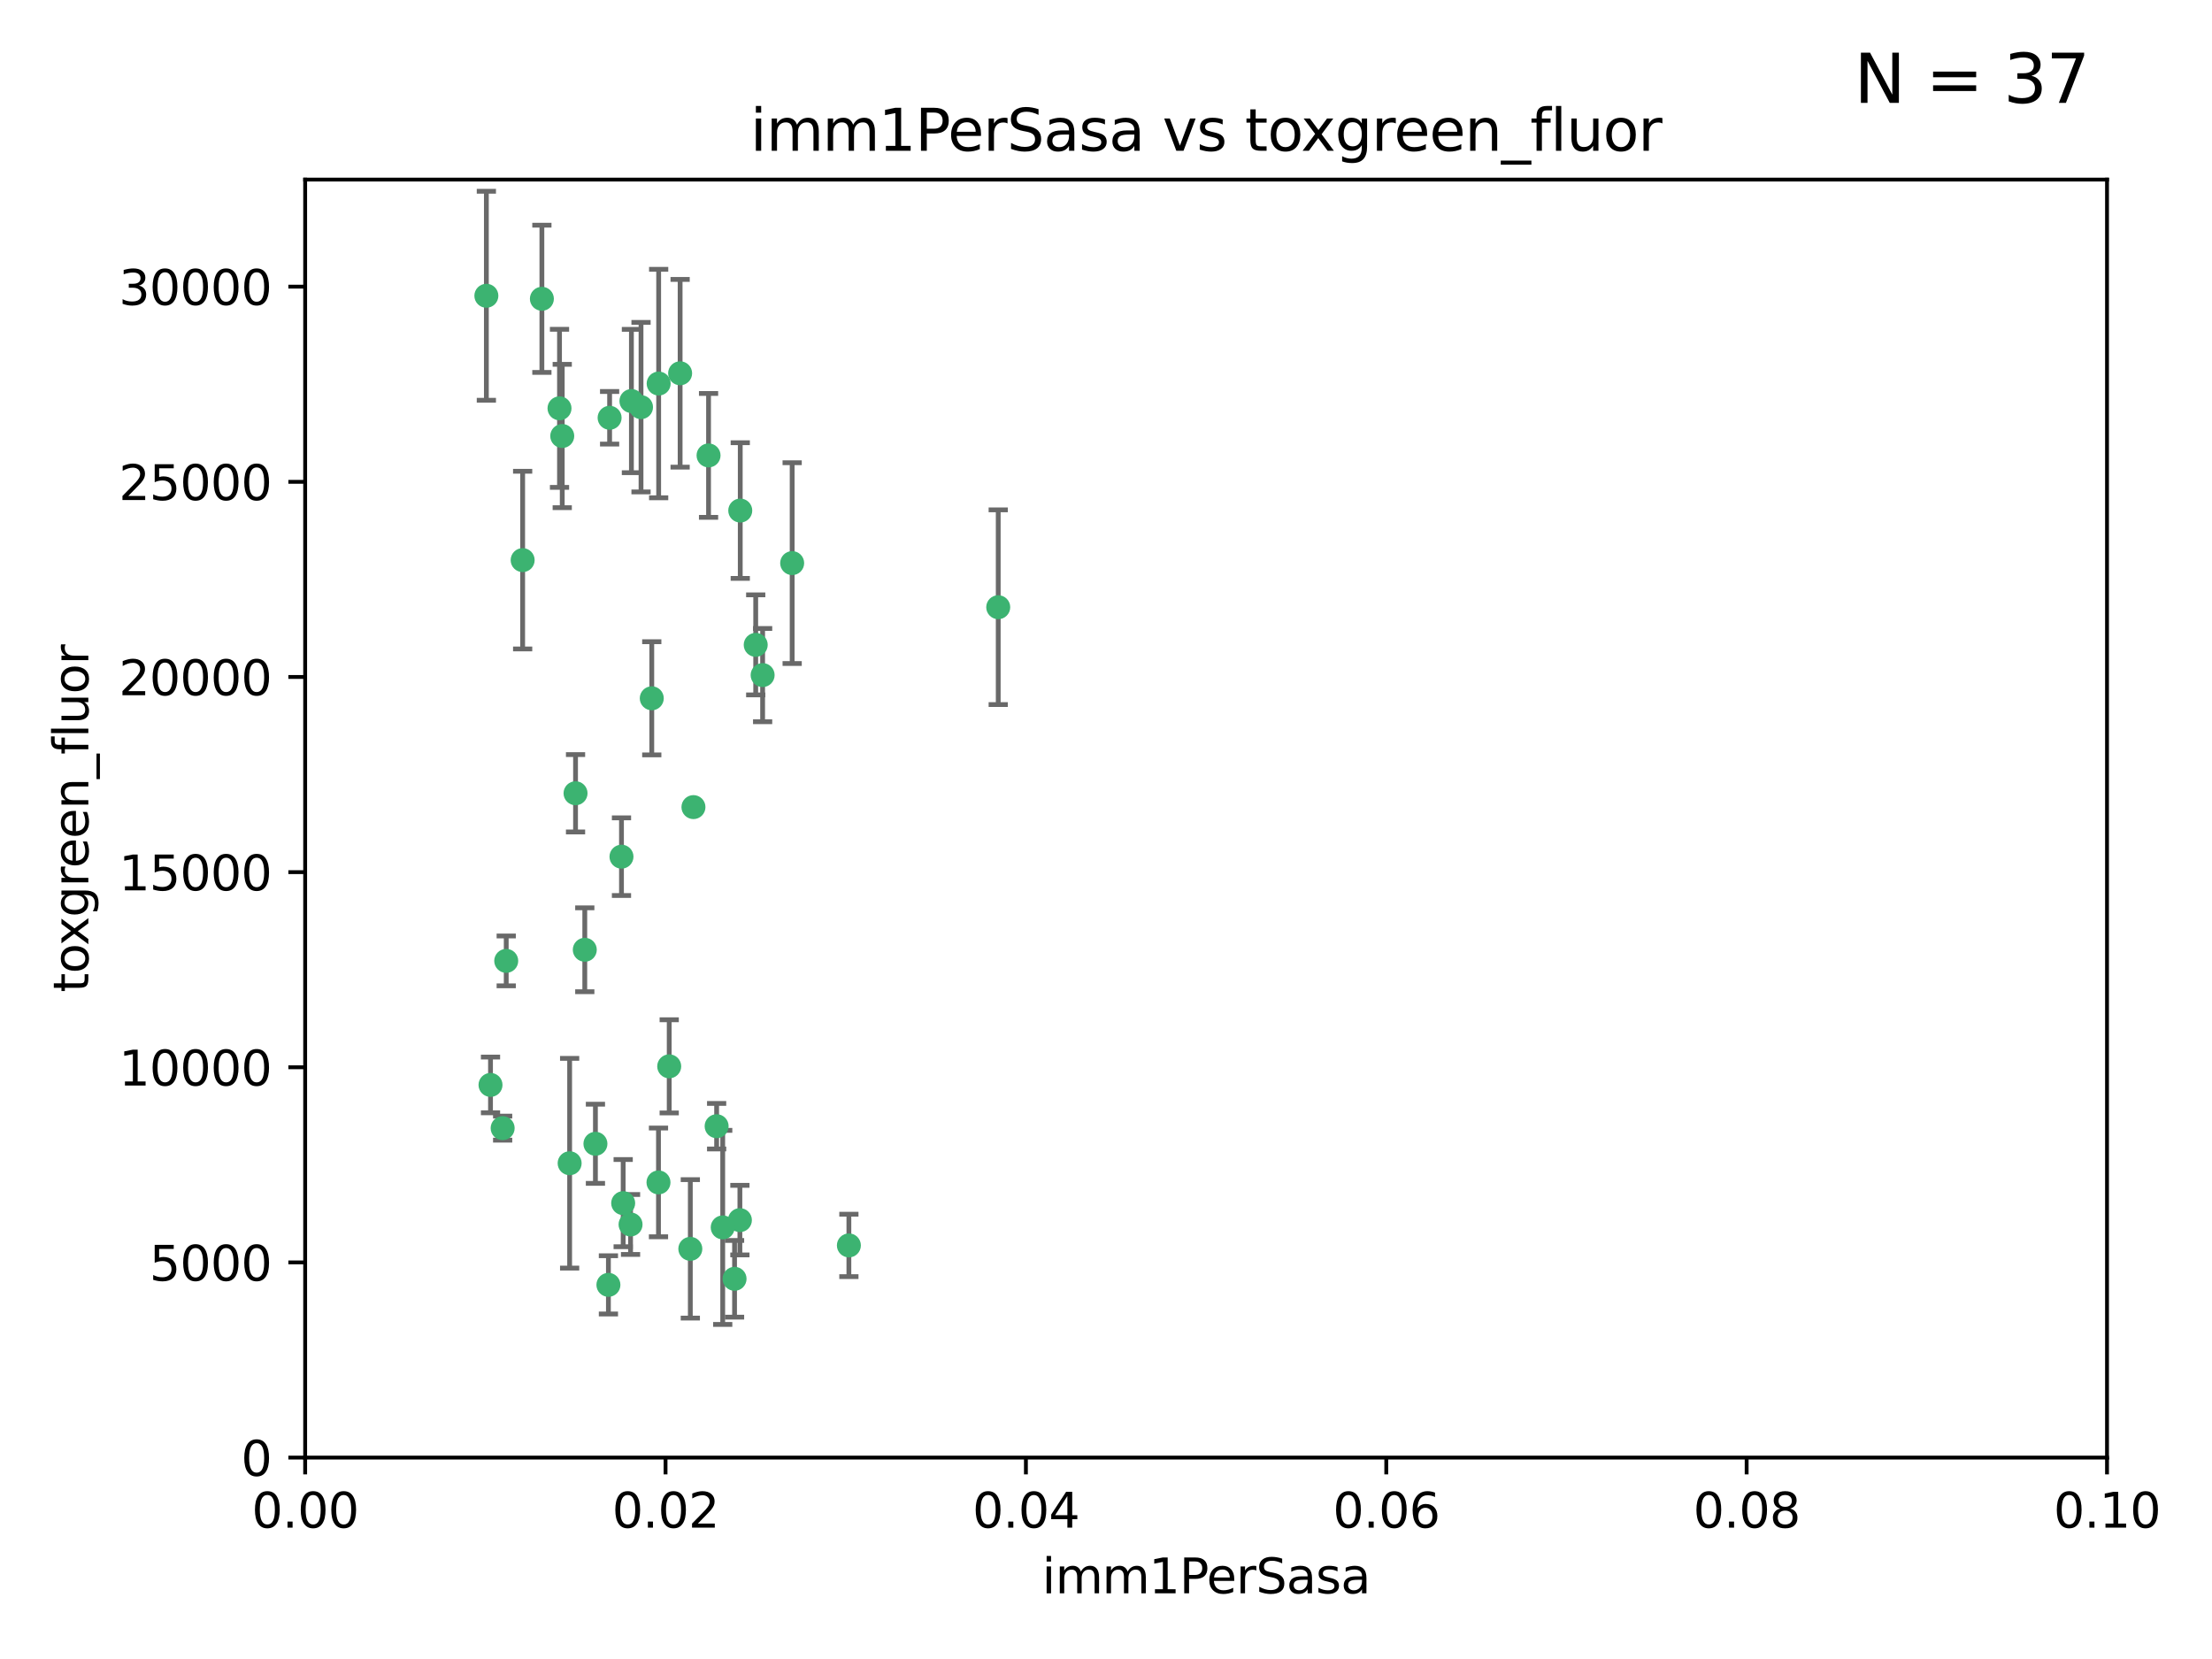 <?xml version="1.0" encoding="utf-8" standalone="no"?>
<!DOCTYPE svg PUBLIC "-//W3C//DTD SVG 1.1//EN"
  "http://www.w3.org/Graphics/SVG/1.1/DTD/svg11.dtd">
<svg xmlns:xlink="http://www.w3.org/1999/xlink" width="460.8pt" height="345.6pt" viewBox="0 0 460.8 345.6" xmlns="http://www.w3.org/2000/svg" version="1.1">
 <defs>
  <style type="text/css">*{stroke-linejoin: round; stroke-linecap: butt}</style>
 </defs>
 <g id="figure_1">
  <g id="patch_1">
   <path d="M 0 345.6 
L 460.8 345.6 
L 460.8 0 
L 0 0 
z
" style="fill: #ffffff"/>
  </g>
  <g id="axes_1">
   <g id="patch_2">
    <path d="M 63.571 303.64 
L 438.93 303.64 
L 438.93 37.411 
L 63.571 37.411 
z
" style="fill: #ffffff"/>
   </g>
   <g id="PathCollection_1">
    <defs>
     <path id="m5e9f0b7e0d" d="M 0 1.118 
C 0.297 1.118 0.581 1 0.791 0.791 
C 1 0.581 1.118 0.297 1.118 0 
C 1.118 -0.297 1 -0.581 0.791 -0.791 
C 0.581 -1 0.297 -1.118 0 -1.118 
C -0.297 -1.118 -0.581 -1 -0.791 -0.791 
C -1 -0.581 -1.118 -0.297 -1.118 0 
C -1.118 0.297 -1 0.581 -0.791 0.791 
C -0.581 1 -0.297 1.118 0 1.118 
z
" style="stroke: #3cb371"/>
    </defs>
    <g clip-path="url(#p4080307273)">
     <use xlink:href="#m5e9f0b7e0d" x="101.319" y="61.614" style="fill: #3cb371; stroke: #3cb371"/>
     <use xlink:href="#m5e9f0b7e0d" x="117.125" y="90.829" style="fill: #3cb371; stroke: #3cb371"/>
     <use xlink:href="#m5e9f0b7e0d" x="154.209" y="106.358" style="fill: #3cb371; stroke: #3cb371"/>
     <use xlink:href="#m5e9f0b7e0d" x="116.556" y="85.062" style="fill: #3cb371; stroke: #3cb371"/>
     <use xlink:href="#m5e9f0b7e0d" x="137.211" y="79.9" style="fill: #3cb371; stroke: #3cb371"/>
     <use xlink:href="#m5e9f0b7e0d" x="126.993" y="87.031" style="fill: #3cb371; stroke: #3cb371"/>
     <use xlink:href="#m5e9f0b7e0d" x="135.776" y="145.468" style="fill: #3cb371; stroke: #3cb371"/>
     <use xlink:href="#m5e9f0b7e0d" x="108.878" y="116.682" style="fill: #3cb371; stroke: #3cb371"/>
     <use xlink:href="#m5e9f0b7e0d" x="165.022" y="117.306" style="fill: #3cb371; stroke: #3cb371"/>
     <use xlink:href="#m5e9f0b7e0d" x="112.885" y="62.244" style="fill: #3cb371; stroke: #3cb371"/>
     <use xlink:href="#m5e9f0b7e0d" x="176.838" y="259.442" style="fill: #3cb371; stroke: #3cb371"/>
     <use xlink:href="#m5e9f0b7e0d" x="105.456" y="200.168" style="fill: #3cb371; stroke: #3cb371"/>
     <use xlink:href="#m5e9f0b7e0d" x="147.604" y="94.872" style="fill: #3cb371; stroke: #3cb371"/>
     <use xlink:href="#m5e9f0b7e0d" x="158.869" y="140.634" style="fill: #3cb371; stroke: #3cb371"/>
     <use xlink:href="#m5e9f0b7e0d" x="141.682" y="77.763" style="fill: #3cb371; stroke: #3cb371"/>
     <use xlink:href="#m5e9f0b7e0d" x="119.896" y="165.251" style="fill: #3cb371; stroke: #3cb371"/>
     <use xlink:href="#m5e9f0b7e0d" x="133.537" y="84.817" style="fill: #3cb371; stroke: #3cb371"/>
     <use xlink:href="#m5e9f0b7e0d" x="131.536" y="83.54" style="fill: #3cb371; stroke: #3cb371"/>
     <use xlink:href="#m5e9f0b7e0d" x="104.711" y="235.012" style="fill: #3cb371; stroke: #3cb371"/>
     <use xlink:href="#m5e9f0b7e0d" x="118.666" y="242.324" style="fill: #3cb371; stroke: #3cb371"/>
     <use xlink:href="#m5e9f0b7e0d" x="102.182" y="226.007" style="fill: #3cb371; stroke: #3cb371"/>
     <use xlink:href="#m5e9f0b7e0d" x="121.822" y="197.854" style="fill: #3cb371; stroke: #3cb371"/>
     <use xlink:href="#m5e9f0b7e0d" x="129.819" y="250.635" style="fill: #3cb371; stroke: #3cb371"/>
     <use xlink:href="#m5e9f0b7e0d" x="129.466" y="178.461" style="fill: #3cb371; stroke: #3cb371"/>
     <use xlink:href="#m5e9f0b7e0d" x="139.409" y="222.137" style="fill: #3cb371; stroke: #3cb371"/>
     <use xlink:href="#m5e9f0b7e0d" x="207.949" y="126.494" style="fill: #3cb371; stroke: #3cb371"/>
     <use xlink:href="#m5e9f0b7e0d" x="154.134" y="254.176" style="fill: #3cb371; stroke: #3cb371"/>
     <use xlink:href="#m5e9f0b7e0d" x="137.175" y="246.318" style="fill: #3cb371; stroke: #3cb371"/>
     <use xlink:href="#m5e9f0b7e0d" x="126.744" y="267.658" style="fill: #3cb371; stroke: #3cb371"/>
     <use xlink:href="#m5e9f0b7e0d" x="157.429" y="134.337" style="fill: #3cb371; stroke: #3cb371"/>
     <use xlink:href="#m5e9f0b7e0d" x="124.039" y="238.271" style="fill: #3cb371; stroke: #3cb371"/>
     <use xlink:href="#m5e9f0b7e0d" x="153.022" y="266.399" style="fill: #3cb371; stroke: #3cb371"/>
     <use xlink:href="#m5e9f0b7e0d" x="149.287" y="234.61" style="fill: #3cb371; stroke: #3cb371"/>
     <use xlink:href="#m5e9f0b7e0d" x="144.459" y="168.134" style="fill: #3cb371; stroke: #3cb371"/>
     <use xlink:href="#m5e9f0b7e0d" x="150.555" y="255.69" style="fill: #3cb371; stroke: #3cb371"/>
     <use xlink:href="#m5e9f0b7e0d" x="131.356" y="255.08" style="fill: #3cb371; stroke: #3cb371"/>
     <use xlink:href="#m5e9f0b7e0d" x="143.807" y="260.159" style="fill: #3cb371; stroke: #3cb371"/>
    </g>
   </g>
   <g id="matplotlib.axis_1">
    <g id="xtick_1">
     <g id="line2d_1">
      <defs>
       <path id="mfbaba4fdd0" d="M 0 0 
L 0 3.5 
" style="stroke: #000000; stroke-width: 0.8"/>
      </defs>
      <g>
       <use xlink:href="#mfbaba4fdd0" x="63.571" y="303.64" style="stroke: #000000; stroke-width: 0.8"/>
      </g>
     </g>
     <g id="text_1">
      <!-- 0.00 -->
      <g transform="translate(52.438 318.238)scale(0.1 -0.1)">
       <defs>
        <path id="DejaVuSans-30" d="M 2034 4250 
Q 1547 4250 1301 3770 
Q 1056 3291 1056 2328 
Q 1056 1369 1301 889 
Q 1547 409 2034 409 
Q 2525 409 2770 889 
Q 3016 1369 3016 2328 
Q 3016 3291 2770 3770 
Q 2525 4250 2034 4250 
z
M 2034 4750 
Q 2819 4750 3233 4129 
Q 3647 3509 3647 2328 
Q 3647 1150 3233 529 
Q 2819 -91 2034 -91 
Q 1250 -91 836 529 
Q 422 1150 422 2328 
Q 422 3509 836 4129 
Q 1250 4750 2034 4750 
z
" transform="scale(0.016)"/>
        <path id="DejaVuSans-2e" d="M 684 794 
L 1344 794 
L 1344 0 
L 684 0 
L 684 794 
z
" transform="scale(0.016)"/>
       </defs>
       <use xlink:href="#DejaVuSans-30"/>
       <use xlink:href="#DejaVuSans-2e" x="63.623"/>
       <use xlink:href="#DejaVuSans-30" x="95.41"/>
       <use xlink:href="#DejaVuSans-30" x="159.033"/>
      </g>
     </g>
    </g>
    <g id="xtick_2">
     <g id="line2d_2">
      <g>
       <use xlink:href="#mfbaba4fdd0" x="138.643" y="303.64" style="stroke: #000000; stroke-width: 0.8"/>
      </g>
     </g>
     <g id="text_2">
      <!-- 0.02 -->
      <g transform="translate(127.51 318.238)scale(0.1 -0.1)">
       <defs>
        <path id="DejaVuSans-32" d="M 1228 531 
L 3431 531 
L 3431 0 
L 469 0 
L 469 531 
Q 828 903 1448 1529 
Q 2069 2156 2228 2338 
Q 2531 2678 2651 2914 
Q 2772 3150 2772 3378 
Q 2772 3750 2511 3984 
Q 2250 4219 1831 4219 
Q 1534 4219 1204 4116 
Q 875 4013 500 3803 
L 500 4441 
Q 881 4594 1212 4672 
Q 1544 4750 1819 4750 
Q 2544 4750 2975 4387 
Q 3406 4025 3406 3419 
Q 3406 3131 3298 2873 
Q 3191 2616 2906 2266 
Q 2828 2175 2409 1742 
Q 1991 1309 1228 531 
z
" transform="scale(0.016)"/>
       </defs>
       <use xlink:href="#DejaVuSans-30"/>
       <use xlink:href="#DejaVuSans-2e" x="63.623"/>
       <use xlink:href="#DejaVuSans-30" x="95.41"/>
       <use xlink:href="#DejaVuSans-32" x="159.033"/>
      </g>
     </g>
    </g>
    <g id="xtick_3">
     <g id="line2d_3">
      <g>
       <use xlink:href="#mfbaba4fdd0" x="213.715" y="303.64" style="stroke: #000000; stroke-width: 0.8"/>
      </g>
     </g>
     <g id="text_3">
      <!-- 0.04 -->
      <g transform="translate(202.582 318.238)scale(0.1 -0.1)">
       <defs>
        <path id="DejaVuSans-34" d="M 2419 4116 
L 825 1625 
L 2419 1625 
L 2419 4116 
z
M 2253 4666 
L 3047 4666 
L 3047 1625 
L 3713 1625 
L 3713 1100 
L 3047 1100 
L 3047 0 
L 2419 0 
L 2419 1100 
L 313 1100 
L 313 1709 
L 2253 4666 
z
" transform="scale(0.016)"/>
       </defs>
       <use xlink:href="#DejaVuSans-30"/>
       <use xlink:href="#DejaVuSans-2e" x="63.623"/>
       <use xlink:href="#DejaVuSans-30" x="95.41"/>
       <use xlink:href="#DejaVuSans-34" x="159.033"/>
      </g>
     </g>
    </g>
    <g id="xtick_4">
     <g id="line2d_4">
      <g>
       <use xlink:href="#mfbaba4fdd0" x="288.786" y="303.64" style="stroke: #000000; stroke-width: 0.8"/>
      </g>
     </g>
     <g id="text_4">
      <!-- 0.06 -->
      <g transform="translate(277.654 318.238)scale(0.1 -0.1)">
       <defs>
        <path id="DejaVuSans-36" d="M 2113 2584 
Q 1688 2584 1439 2293 
Q 1191 2003 1191 1497 
Q 1191 994 1439 701 
Q 1688 409 2113 409 
Q 2538 409 2786 701 
Q 3034 994 3034 1497 
Q 3034 2003 2786 2293 
Q 2538 2584 2113 2584 
z
M 3366 4563 
L 3366 3988 
Q 3128 4100 2886 4159 
Q 2644 4219 2406 4219 
Q 1781 4219 1451 3797 
Q 1122 3375 1075 2522 
Q 1259 2794 1537 2939 
Q 1816 3084 2150 3084 
Q 2853 3084 3261 2657 
Q 3669 2231 3669 1497 
Q 3669 778 3244 343 
Q 2819 -91 2113 -91 
Q 1303 -91 875 529 
Q 447 1150 447 2328 
Q 447 3434 972 4092 
Q 1497 4750 2381 4750 
Q 2619 4750 2861 4703 
Q 3103 4656 3366 4563 
z
" transform="scale(0.016)"/>
       </defs>
       <use xlink:href="#DejaVuSans-30"/>
       <use xlink:href="#DejaVuSans-2e" x="63.623"/>
       <use xlink:href="#DejaVuSans-30" x="95.41"/>
       <use xlink:href="#DejaVuSans-36" x="159.033"/>
      </g>
     </g>
    </g>
    <g id="xtick_5">
     <g id="line2d_5">
      <g>
       <use xlink:href="#mfbaba4fdd0" x="363.858" y="303.64" style="stroke: #000000; stroke-width: 0.8"/>
      </g>
     </g>
     <g id="text_5">
      <!-- 0.08 -->
      <g transform="translate(352.725 318.238)scale(0.1 -0.1)">
       <defs>
        <path id="DejaVuSans-38" d="M 2034 2216 
Q 1584 2216 1326 1975 
Q 1069 1734 1069 1313 
Q 1069 891 1326 650 
Q 1584 409 2034 409 
Q 2484 409 2743 651 
Q 3003 894 3003 1313 
Q 3003 1734 2745 1975 
Q 2488 2216 2034 2216 
z
M 1403 2484 
Q 997 2584 770 2862 
Q 544 3141 544 3541 
Q 544 4100 942 4425 
Q 1341 4750 2034 4750 
Q 2731 4750 3128 4425 
Q 3525 4100 3525 3541 
Q 3525 3141 3298 2862 
Q 3072 2584 2669 2484 
Q 3125 2378 3379 2068 
Q 3634 1759 3634 1313 
Q 3634 634 3220 271 
Q 2806 -91 2034 -91 
Q 1263 -91 848 271 
Q 434 634 434 1313 
Q 434 1759 690 2068 
Q 947 2378 1403 2484 
z
M 1172 3481 
Q 1172 3119 1398 2916 
Q 1625 2713 2034 2713 
Q 2441 2713 2670 2916 
Q 2900 3119 2900 3481 
Q 2900 3844 2670 4047 
Q 2441 4250 2034 4250 
Q 1625 4250 1398 4047 
Q 1172 3844 1172 3481 
z
" transform="scale(0.016)"/>
       </defs>
       <use xlink:href="#DejaVuSans-30"/>
       <use xlink:href="#DejaVuSans-2e" x="63.623"/>
       <use xlink:href="#DejaVuSans-30" x="95.41"/>
       <use xlink:href="#DejaVuSans-38" x="159.033"/>
      </g>
     </g>
    </g>
    <g id="xtick_6">
     <g id="line2d_6">
      <g>
       <use xlink:href="#mfbaba4fdd0" x="438.93" y="303.64" style="stroke: #000000; stroke-width: 0.8"/>
      </g>
     </g>
     <g id="text_6">
      <!-- 0.10 -->
      <g transform="translate(427.797 318.238)scale(0.1 -0.1)">
       <defs>
        <path id="DejaVuSans-31" d="M 794 531 
L 1825 531 
L 1825 4091 
L 703 3866 
L 703 4441 
L 1819 4666 
L 2450 4666 
L 2450 531 
L 3481 531 
L 3481 0 
L 794 0 
L 794 531 
z
" transform="scale(0.016)"/>
       </defs>
       <use xlink:href="#DejaVuSans-30"/>
       <use xlink:href="#DejaVuSans-2e" x="63.623"/>
       <use xlink:href="#DejaVuSans-31" x="95.41"/>
       <use xlink:href="#DejaVuSans-30" x="159.033"/>
      </g>
     </g>
    </g>
    <g id="text_7">
     <!-- imm1PerSasa -->
     <g transform="translate(217.067 331.917)scale(0.1 -0.1)">
      <defs>
       <path id="DejaVuSans-69" d="M 603 3500 
L 1178 3500 
L 1178 0 
L 603 0 
L 603 3500 
z
M 603 4863 
L 1178 4863 
L 1178 4134 
L 603 4134 
L 603 4863 
z
" transform="scale(0.016)"/>
       <path id="DejaVuSans-6d" d="M 3328 2828 
Q 3544 3216 3844 3400 
Q 4144 3584 4550 3584 
Q 5097 3584 5394 3201 
Q 5691 2819 5691 2113 
L 5691 0 
L 5113 0 
L 5113 2094 
Q 5113 2597 4934 2840 
Q 4756 3084 4391 3084 
Q 3944 3084 3684 2787 
Q 3425 2491 3425 1978 
L 3425 0 
L 2847 0 
L 2847 2094 
Q 2847 2600 2669 2842 
Q 2491 3084 2119 3084 
Q 1678 3084 1418 2786 
Q 1159 2488 1159 1978 
L 1159 0 
L 581 0 
L 581 3500 
L 1159 3500 
L 1159 2956 
Q 1356 3278 1631 3431 
Q 1906 3584 2284 3584 
Q 2666 3584 2933 3390 
Q 3200 3197 3328 2828 
z
" transform="scale(0.016)"/>
       <path id="DejaVuSans-50" d="M 1259 4147 
L 1259 2394 
L 2053 2394 
Q 2494 2394 2734 2622 
Q 2975 2850 2975 3272 
Q 2975 3691 2734 3919 
Q 2494 4147 2053 4147 
L 1259 4147 
z
M 628 4666 
L 2053 4666 
Q 2838 4666 3239 4311 
Q 3641 3956 3641 3272 
Q 3641 2581 3239 2228 
Q 2838 1875 2053 1875 
L 1259 1875 
L 1259 0 
L 628 0 
L 628 4666 
z
" transform="scale(0.016)"/>
       <path id="DejaVuSans-65" d="M 3597 1894 
L 3597 1613 
L 953 1613 
Q 991 1019 1311 708 
Q 1631 397 2203 397 
Q 2534 397 2845 478 
Q 3156 559 3463 722 
L 3463 178 
Q 3153 47 2828 -22 
Q 2503 -91 2169 -91 
Q 1331 -91 842 396 
Q 353 884 353 1716 
Q 353 2575 817 3079 
Q 1281 3584 2069 3584 
Q 2775 3584 3186 3129 
Q 3597 2675 3597 1894 
z
M 3022 2063 
Q 3016 2534 2758 2815 
Q 2500 3097 2075 3097 
Q 1594 3097 1305 2825 
Q 1016 2553 972 2059 
L 3022 2063 
z
" transform="scale(0.016)"/>
       <path id="DejaVuSans-72" d="M 2631 2963 
Q 2534 3019 2420 3045 
Q 2306 3072 2169 3072 
Q 1681 3072 1420 2755 
Q 1159 2438 1159 1844 
L 1159 0 
L 581 0 
L 581 3500 
L 1159 3500 
L 1159 2956 
Q 1341 3275 1631 3429 
Q 1922 3584 2338 3584 
Q 2397 3584 2469 3576 
Q 2541 3569 2628 3553 
L 2631 2963 
z
" transform="scale(0.016)"/>
       <path id="DejaVuSans-53" d="M 3425 4513 
L 3425 3897 
Q 3066 4069 2747 4153 
Q 2428 4238 2131 4238 
Q 1616 4238 1336 4038 
Q 1056 3838 1056 3469 
Q 1056 3159 1242 3001 
Q 1428 2844 1947 2747 
L 2328 2669 
Q 3034 2534 3370 2195 
Q 3706 1856 3706 1288 
Q 3706 609 3251 259 
Q 2797 -91 1919 -91 
Q 1588 -91 1214 -16 
Q 841 59 441 206 
L 441 856 
Q 825 641 1194 531 
Q 1563 422 1919 422 
Q 2459 422 2753 634 
Q 3047 847 3047 1241 
Q 3047 1584 2836 1778 
Q 2625 1972 2144 2069 
L 1759 2144 
Q 1053 2284 737 2584 
Q 422 2884 422 3419 
Q 422 4038 858 4394 
Q 1294 4750 2059 4750 
Q 2388 4750 2728 4690 
Q 3069 4631 3425 4513 
z
" transform="scale(0.016)"/>
       <path id="DejaVuSans-61" d="M 2194 1759 
Q 1497 1759 1228 1600 
Q 959 1441 959 1056 
Q 959 750 1161 570 
Q 1363 391 1709 391 
Q 2188 391 2477 730 
Q 2766 1069 2766 1631 
L 2766 1759 
L 2194 1759 
z
M 3341 1997 
L 3341 0 
L 2766 0 
L 2766 531 
Q 2569 213 2275 61 
Q 1981 -91 1556 -91 
Q 1019 -91 701 211 
Q 384 513 384 1019 
Q 384 1609 779 1909 
Q 1175 2209 1959 2209 
L 2766 2209 
L 2766 2266 
Q 2766 2663 2505 2880 
Q 2244 3097 1772 3097 
Q 1472 3097 1187 3025 
Q 903 2953 641 2809 
L 641 3341 
Q 956 3463 1253 3523 
Q 1550 3584 1831 3584 
Q 2591 3584 2966 3190 
Q 3341 2797 3341 1997 
z
" transform="scale(0.016)"/>
       <path id="DejaVuSans-73" d="M 2834 3397 
L 2834 2853 
Q 2591 2978 2328 3040 
Q 2066 3103 1784 3103 
Q 1356 3103 1142 2972 
Q 928 2841 928 2578 
Q 928 2378 1081 2264 
Q 1234 2150 1697 2047 
L 1894 2003 
Q 2506 1872 2764 1633 
Q 3022 1394 3022 966 
Q 3022 478 2636 193 
Q 2250 -91 1575 -91 
Q 1294 -91 989 -36 
Q 684 19 347 128 
L 347 722 
Q 666 556 975 473 
Q 1284 391 1588 391 
Q 1994 391 2212 530 
Q 2431 669 2431 922 
Q 2431 1156 2273 1281 
Q 2116 1406 1581 1522 
L 1381 1569 
Q 847 1681 609 1914 
Q 372 2147 372 2553 
Q 372 3047 722 3315 
Q 1072 3584 1716 3584 
Q 2034 3584 2315 3537 
Q 2597 3491 2834 3397 
z
" transform="scale(0.016)"/>
      </defs>
      <use xlink:href="#DejaVuSans-69"/>
      <use xlink:href="#DejaVuSans-6d" x="27.783"/>
      <use xlink:href="#DejaVuSans-6d" x="125.195"/>
      <use xlink:href="#DejaVuSans-31" x="222.607"/>
      <use xlink:href="#DejaVuSans-50" x="286.23"/>
      <use xlink:href="#DejaVuSans-65" x="342.908"/>
      <use xlink:href="#DejaVuSans-72" x="404.432"/>
      <use xlink:href="#DejaVuSans-53" x="445.545"/>
      <use xlink:href="#DejaVuSans-61" x="509.021"/>
      <use xlink:href="#DejaVuSans-73" x="570.301"/>
      <use xlink:href="#DejaVuSans-61" x="622.4"/>
     </g>
    </g>
   </g>
   <g id="matplotlib.axis_2">
    <g id="ytick_1">
     <g id="line2d_7">
      <defs>
       <path id="m70b00dd4f4" d="M 0 0 
L -3.5 0 
" style="stroke: #000000; stroke-width: 0.8"/>
      </defs>
      <g>
       <use xlink:href="#m70b00dd4f4" x="63.571" y="303.64" style="stroke: #000000; stroke-width: 0.8"/>
      </g>
     </g>
     <g id="text_8">
      <!-- 0 -->
      <g transform="translate(50.209 307.439)scale(0.1 -0.1)">
       <use xlink:href="#DejaVuSans-30"/>
      </g>
     </g>
    </g>
    <g id="ytick_2">
     <g id="line2d_8">
      <g>
       <use xlink:href="#m70b00dd4f4" x="63.571" y="262.986" style="stroke: #000000; stroke-width: 0.8"/>
      </g>
     </g>
     <g id="text_9">
      <!-- 5000 -->
      <g transform="translate(31.121 266.786)scale(0.1 -0.1)">
       <defs>
        <path id="DejaVuSans-35" d="M 691 4666 
L 3169 4666 
L 3169 4134 
L 1269 4134 
L 1269 2991 
Q 1406 3038 1543 3061 
Q 1681 3084 1819 3084 
Q 2600 3084 3056 2656 
Q 3513 2228 3513 1497 
Q 3513 744 3044 326 
Q 2575 -91 1722 -91 
Q 1428 -91 1123 -41 
Q 819 9 494 109 
L 494 744 
Q 775 591 1075 516 
Q 1375 441 1709 441 
Q 2250 441 2565 725 
Q 2881 1009 2881 1497 
Q 2881 1984 2565 2268 
Q 2250 2553 1709 2553 
Q 1456 2553 1204 2497 
Q 953 2441 691 2322 
L 691 4666 
z
" transform="scale(0.016)"/>
       </defs>
       <use xlink:href="#DejaVuSans-35"/>
       <use xlink:href="#DejaVuSans-30" x="63.623"/>
       <use xlink:href="#DejaVuSans-30" x="127.246"/>
       <use xlink:href="#DejaVuSans-30" x="190.869"/>
      </g>
     </g>
    </g>
    <g id="ytick_3">
     <g id="line2d_9">
      <g>
       <use xlink:href="#m70b00dd4f4" x="63.571" y="222.333" style="stroke: #000000; stroke-width: 0.8"/>
      </g>
     </g>
     <g id="text_10">
      <!-- 10000 -->
      <g transform="translate(24.759 226.132)scale(0.1 -0.1)">
       <use xlink:href="#DejaVuSans-31"/>
       <use xlink:href="#DejaVuSans-30" x="63.623"/>
       <use xlink:href="#DejaVuSans-30" x="127.246"/>
       <use xlink:href="#DejaVuSans-30" x="190.869"/>
       <use xlink:href="#DejaVuSans-30" x="254.492"/>
      </g>
     </g>
    </g>
    <g id="ytick_4">
     <g id="line2d_10">
      <g>
       <use xlink:href="#m70b00dd4f4" x="63.571" y="181.679" style="stroke: #000000; stroke-width: 0.8"/>
      </g>
     </g>
     <g id="text_11">
      <!-- 15000 -->
      <g transform="translate(24.759 185.478)scale(0.1 -0.1)">
       <use xlink:href="#DejaVuSans-31"/>
       <use xlink:href="#DejaVuSans-35" x="63.623"/>
       <use xlink:href="#DejaVuSans-30" x="127.246"/>
       <use xlink:href="#DejaVuSans-30" x="190.869"/>
       <use xlink:href="#DejaVuSans-30" x="254.492"/>
      </g>
     </g>
    </g>
    <g id="ytick_5">
     <g id="line2d_11">
      <g>
       <use xlink:href="#m70b00dd4f4" x="63.571" y="141.026" style="stroke: #000000; stroke-width: 0.8"/>
      </g>
     </g>
     <g id="text_12">
      <!-- 20000 -->
      <g transform="translate(24.759 144.825)scale(0.1 -0.1)">
       <use xlink:href="#DejaVuSans-32"/>
       <use xlink:href="#DejaVuSans-30" x="63.623"/>
       <use xlink:href="#DejaVuSans-30" x="127.246"/>
       <use xlink:href="#DejaVuSans-30" x="190.869"/>
       <use xlink:href="#DejaVuSans-30" x="254.492"/>
      </g>
     </g>
    </g>
    <g id="ytick_6">
     <g id="line2d_12">
      <g>
       <use xlink:href="#m70b00dd4f4" x="63.571" y="100.372" style="stroke: #000000; stroke-width: 0.8"/>
      </g>
     </g>
     <g id="text_13">
      <!-- 25000 -->
      <g transform="translate(24.759 104.171)scale(0.1 -0.1)">
       <use xlink:href="#DejaVuSans-32"/>
       <use xlink:href="#DejaVuSans-35" x="63.623"/>
       <use xlink:href="#DejaVuSans-30" x="127.246"/>
       <use xlink:href="#DejaVuSans-30" x="190.869"/>
       <use xlink:href="#DejaVuSans-30" x="254.492"/>
      </g>
     </g>
    </g>
    <g id="ytick_7">
     <g id="line2d_13">
      <g>
       <use xlink:href="#m70b00dd4f4" x="63.571" y="59.718" style="stroke: #000000; stroke-width: 0.8"/>
      </g>
     </g>
     <g id="text_14">
      <!-- 30000 -->
      <g transform="translate(24.759 63.518)scale(0.1 -0.1)">
       <defs>
        <path id="DejaVuSans-33" d="M 2597 2516 
Q 3050 2419 3304 2112 
Q 3559 1806 3559 1356 
Q 3559 666 3084 287 
Q 2609 -91 1734 -91 
Q 1441 -91 1130 -33 
Q 819 25 488 141 
L 488 750 
Q 750 597 1062 519 
Q 1375 441 1716 441 
Q 2309 441 2620 675 
Q 2931 909 2931 1356 
Q 2931 1769 2642 2001 
Q 2353 2234 1838 2234 
L 1294 2234 
L 1294 2753 
L 1863 2753 
Q 2328 2753 2575 2939 
Q 2822 3125 2822 3475 
Q 2822 3834 2567 4026 
Q 2313 4219 1838 4219 
Q 1578 4219 1281 4162 
Q 984 4106 628 3988 
L 628 4550 
Q 988 4650 1302 4700 
Q 1616 4750 1894 4750 
Q 2613 4750 3031 4423 
Q 3450 4097 3450 3541 
Q 3450 3153 3228 2886 
Q 3006 2619 2597 2516 
z
" transform="scale(0.016)"/>
       </defs>
       <use xlink:href="#DejaVuSans-33"/>
       <use xlink:href="#DejaVuSans-30" x="63.623"/>
       <use xlink:href="#DejaVuSans-30" x="127.246"/>
       <use xlink:href="#DejaVuSans-30" x="190.869"/>
       <use xlink:href="#DejaVuSans-30" x="254.492"/>
      </g>
     </g>
    </g>
    <g id="text_15">
     <!-- toxgreen_fluor -->
     <g transform="translate(18.401 206.72)rotate(-90)scale(0.1 -0.1)">
      <defs>
       <path id="DejaVuSans-74" d="M 1172 4494 
L 1172 3500 
L 2356 3500 
L 2356 3053 
L 1172 3053 
L 1172 1153 
Q 1172 725 1289 603 
Q 1406 481 1766 481 
L 2356 481 
L 2356 0 
L 1766 0 
Q 1100 0 847 248 
Q 594 497 594 1153 
L 594 3053 
L 172 3053 
L 172 3500 
L 594 3500 
L 594 4494 
L 1172 4494 
z
" transform="scale(0.016)"/>
       <path id="DejaVuSans-6f" d="M 1959 3097 
Q 1497 3097 1228 2736 
Q 959 2375 959 1747 
Q 959 1119 1226 758 
Q 1494 397 1959 397 
Q 2419 397 2687 759 
Q 2956 1122 2956 1747 
Q 2956 2369 2687 2733 
Q 2419 3097 1959 3097 
z
M 1959 3584 
Q 2709 3584 3137 3096 
Q 3566 2609 3566 1747 
Q 3566 888 3137 398 
Q 2709 -91 1959 -91 
Q 1206 -91 779 398 
Q 353 888 353 1747 
Q 353 2609 779 3096 
Q 1206 3584 1959 3584 
z
" transform="scale(0.016)"/>
       <path id="DejaVuSans-78" d="M 3513 3500 
L 2247 1797 
L 3578 0 
L 2900 0 
L 1881 1375 
L 863 0 
L 184 0 
L 1544 1831 
L 300 3500 
L 978 3500 
L 1906 2253 
L 2834 3500 
L 3513 3500 
z
" transform="scale(0.016)"/>
       <path id="DejaVuSans-67" d="M 2906 1791 
Q 2906 2416 2648 2759 
Q 2391 3103 1925 3103 
Q 1463 3103 1205 2759 
Q 947 2416 947 1791 
Q 947 1169 1205 825 
Q 1463 481 1925 481 
Q 2391 481 2648 825 
Q 2906 1169 2906 1791 
z
M 3481 434 
Q 3481 -459 3084 -895 
Q 2688 -1331 1869 -1331 
Q 1566 -1331 1297 -1286 
Q 1028 -1241 775 -1147 
L 775 -588 
Q 1028 -725 1275 -790 
Q 1522 -856 1778 -856 
Q 2344 -856 2625 -561 
Q 2906 -266 2906 331 
L 2906 616 
Q 2728 306 2450 153 
Q 2172 0 1784 0 
Q 1141 0 747 490 
Q 353 981 353 1791 
Q 353 2603 747 3093 
Q 1141 3584 1784 3584 
Q 2172 3584 2450 3431 
Q 2728 3278 2906 2969 
L 2906 3500 
L 3481 3500 
L 3481 434 
z
" transform="scale(0.016)"/>
       <path id="DejaVuSans-6e" d="M 3513 2113 
L 3513 0 
L 2938 0 
L 2938 2094 
Q 2938 2591 2744 2837 
Q 2550 3084 2163 3084 
Q 1697 3084 1428 2787 
Q 1159 2491 1159 1978 
L 1159 0 
L 581 0 
L 581 3500 
L 1159 3500 
L 1159 2956 
Q 1366 3272 1645 3428 
Q 1925 3584 2291 3584 
Q 2894 3584 3203 3211 
Q 3513 2838 3513 2113 
z
" transform="scale(0.016)"/>
       <path id="DejaVuSans-5f" d="M 3263 -1063 
L 3263 -1509 
L -63 -1509 
L -63 -1063 
L 3263 -1063 
z
" transform="scale(0.016)"/>
       <path id="DejaVuSans-66" d="M 2375 4863 
L 2375 4384 
L 1825 4384 
Q 1516 4384 1395 4259 
Q 1275 4134 1275 3809 
L 1275 3500 
L 2222 3500 
L 2222 3053 
L 1275 3053 
L 1275 0 
L 697 0 
L 697 3053 
L 147 3053 
L 147 3500 
L 697 3500 
L 697 3744 
Q 697 4328 969 4595 
Q 1241 4863 1831 4863 
L 2375 4863 
z
" transform="scale(0.016)"/>
       <path id="DejaVuSans-6c" d="M 603 4863 
L 1178 4863 
L 1178 0 
L 603 0 
L 603 4863 
z
" transform="scale(0.016)"/>
       <path id="DejaVuSans-75" d="M 544 1381 
L 544 3500 
L 1119 3500 
L 1119 1403 
Q 1119 906 1312 657 
Q 1506 409 1894 409 
Q 2359 409 2629 706 
Q 2900 1003 2900 1516 
L 2900 3500 
L 3475 3500 
L 3475 0 
L 2900 0 
L 2900 538 
Q 2691 219 2414 64 
Q 2138 -91 1772 -91 
Q 1169 -91 856 284 
Q 544 659 544 1381 
z
M 1991 3584 
L 1991 3584 
z
" transform="scale(0.016)"/>
      </defs>
      <use xlink:href="#DejaVuSans-74"/>
      <use xlink:href="#DejaVuSans-6f" x="39.209"/>
      <use xlink:href="#DejaVuSans-78" x="97.266"/>
      <use xlink:href="#DejaVuSans-67" x="156.445"/>
      <use xlink:href="#DejaVuSans-72" x="219.922"/>
      <use xlink:href="#DejaVuSans-65" x="258.785"/>
      <use xlink:href="#DejaVuSans-65" x="320.309"/>
      <use xlink:href="#DejaVuSans-6e" x="381.832"/>
      <use xlink:href="#DejaVuSans-5f" x="445.211"/>
      <use xlink:href="#DejaVuSans-66" x="495.211"/>
      <use xlink:href="#DejaVuSans-6c" x="530.416"/>
      <use xlink:href="#DejaVuSans-75" x="558.199"/>
      <use xlink:href="#DejaVuSans-6f" x="621.578"/>
      <use xlink:href="#DejaVuSans-72" x="682.76"/>
     </g>
    </g>
   </g>
   <g id="LineCollection_1">
    <path d="M 101.319 83.38 
L 101.319 39.848 
" clip-path="url(#p4080307273)" style="fill: none; stroke: #696969"/>
    <path d="M 117.125 105.759 
L 117.125 75.9 
" clip-path="url(#p4080307273)" style="fill: none; stroke: #696969"/>
    <path d="M 154.209 120.489 
L 154.209 92.227 
" clip-path="url(#p4080307273)" style="fill: none; stroke: #696969"/>
    <path d="M 116.556 101.528 
L 116.556 68.595 
" clip-path="url(#p4080307273)" style="fill: none; stroke: #696969"/>
    <path d="M 137.211 103.698 
L 137.211 56.102 
" clip-path="url(#p4080307273)" style="fill: none; stroke: #696969"/>
    <path d="M 126.993 92.506 
L 126.993 81.557 
" clip-path="url(#p4080307273)" style="fill: none; stroke: #696969"/>
    <path d="M 135.776 157.254 
L 135.776 133.683 
" clip-path="url(#p4080307273)" style="fill: none; stroke: #696969"/>
    <path d="M 108.878 135.19 
L 108.878 98.175 
" clip-path="url(#p4080307273)" style="fill: none; stroke: #696969"/>
    <path d="M 165.022 138.218 
L 165.022 96.393 
" clip-path="url(#p4080307273)" style="fill: none; stroke: #696969"/>
    <path d="M 112.885 77.579 
L 112.885 46.91 
" clip-path="url(#p4080307273)" style="fill: none; stroke: #696969"/>
    <path d="M 176.838 265.941 
L 176.838 252.944 
" clip-path="url(#p4080307273)" style="fill: none; stroke: #696969"/>
    <path d="M 105.456 205.359 
L 105.456 194.977 
" clip-path="url(#p4080307273)" style="fill: none; stroke: #696969"/>
    <path d="M 147.604 107.775 
L 147.604 81.969 
" clip-path="url(#p4080307273)" style="fill: none; stroke: #696969"/>
    <path d="M 158.869 150.349 
L 158.869 130.92 
" clip-path="url(#p4080307273)" style="fill: none; stroke: #696969"/>
    <path d="M 141.682 97.317 
L 141.682 58.209 
" clip-path="url(#p4080307273)" style="fill: none; stroke: #696969"/>
    <path d="M 119.896 173.31 
L 119.896 157.193 
" clip-path="url(#p4080307273)" style="fill: none; stroke: #696969"/>
    <path d="M 133.537 102.476 
L 133.537 67.157 
" clip-path="url(#p4080307273)" style="fill: none; stroke: #696969"/>
    <path d="M 131.536 98.468 
L 131.536 68.613 
" clip-path="url(#p4080307273)" style="fill: none; stroke: #696969"/>
    <path d="M 104.711 237.516 
L 104.711 232.507 
" clip-path="url(#p4080307273)" style="fill: none; stroke: #696969"/>
    <path d="M 118.666 264.166 
L 118.666 220.481 
" clip-path="url(#p4080307273)" style="fill: none; stroke: #696969"/>
    <path d="M 102.182 231.811 
L 102.182 220.203 
" clip-path="url(#p4080307273)" style="fill: none; stroke: #696969"/>
    <path d="M 121.822 206.59 
L 121.822 189.118 
" clip-path="url(#p4080307273)" style="fill: none; stroke: #696969"/>
    <path d="M 129.819 259.717 
L 129.819 241.553 
" clip-path="url(#p4080307273)" style="fill: none; stroke: #696969"/>
    <path d="M 129.466 186.549 
L 129.466 170.372 
" clip-path="url(#p4080307273)" style="fill: none; stroke: #696969"/>
    <path d="M 139.409 231.84 
L 139.409 212.434 
" clip-path="url(#p4080307273)" style="fill: none; stroke: #696969"/>
    <path d="M 207.949 146.774 
L 207.949 106.214 
" clip-path="url(#p4080307273)" style="fill: none; stroke: #696969"/>
    <path d="M 154.134 261.425 
L 154.134 246.927 
" clip-path="url(#p4080307273)" style="fill: none; stroke: #696969"/>
    <path d="M 137.175 257.644 
L 137.175 234.991 
" clip-path="url(#p4080307273)" style="fill: none; stroke: #696969"/>
    <path d="M 126.744 273.726 
L 126.744 261.589 
" clip-path="url(#p4080307273)" style="fill: none; stroke: #696969"/>
    <path d="M 157.429 144.76 
L 157.429 123.915 
" clip-path="url(#p4080307273)" style="fill: none; stroke: #696969"/>
    <path d="M 124.039 246.513 
L 124.039 230.028 
" clip-path="url(#p4080307273)" style="fill: none; stroke: #696969"/>
    <path d="M 153.022 274.385 
L 153.022 258.414 
" clip-path="url(#p4080307273)" style="fill: none; stroke: #696969"/>
    <path d="M 149.287 239.354 
L 149.287 229.865 
" clip-path="url(#p4080307273)" style="fill: none; stroke: #696969"/>
    <path d="M 144.459 168.892 
L 144.459 167.376 
" clip-path="url(#p4080307273)" style="fill: none; stroke: #696969"/>
    <path d="M 150.555 275.904 
L 150.555 235.477 
" clip-path="url(#p4080307273)" style="fill: none; stroke: #696969"/>
    <path d="M 131.356 261.323 
L 131.356 248.837 
" clip-path="url(#p4080307273)" style="fill: none; stroke: #696969"/>
    <path d="M 143.807 274.58 
L 143.807 245.738 
" clip-path="url(#p4080307273)" style="fill: none; stroke: #696969"/>
   </g>
   <g id="line2d_14">
    <defs>
     <path id="m2eeb97e4da" d="M 2 0 
L -2 -0 
" style="stroke: #696969"/>
    </defs>
    <g clip-path="url(#p4080307273)">
     <use xlink:href="#m2eeb97e4da" x="101.319" y="83.38" style="fill: #696969; stroke: #696969"/>
     <use xlink:href="#m2eeb97e4da" x="117.125" y="105.759" style="fill: #696969; stroke: #696969"/>
     <use xlink:href="#m2eeb97e4da" x="154.209" y="120.489" style="fill: #696969; stroke: #696969"/>
     <use xlink:href="#m2eeb97e4da" x="116.556" y="101.528" style="fill: #696969; stroke: #696969"/>
     <use xlink:href="#m2eeb97e4da" x="137.211" y="103.698" style="fill: #696969; stroke: #696969"/>
     <use xlink:href="#m2eeb97e4da" x="126.993" y="92.506" style="fill: #696969; stroke: #696969"/>
     <use xlink:href="#m2eeb97e4da" x="135.776" y="157.254" style="fill: #696969; stroke: #696969"/>
     <use xlink:href="#m2eeb97e4da" x="108.878" y="135.19" style="fill: #696969; stroke: #696969"/>
     <use xlink:href="#m2eeb97e4da" x="165.022" y="138.218" style="fill: #696969; stroke: #696969"/>
     <use xlink:href="#m2eeb97e4da" x="112.885" y="77.579" style="fill: #696969; stroke: #696969"/>
     <use xlink:href="#m2eeb97e4da" x="176.838" y="265.941" style="fill: #696969; stroke: #696969"/>
     <use xlink:href="#m2eeb97e4da" x="105.456" y="205.359" style="fill: #696969; stroke: #696969"/>
     <use xlink:href="#m2eeb97e4da" x="147.604" y="107.775" style="fill: #696969; stroke: #696969"/>
     <use xlink:href="#m2eeb97e4da" x="158.869" y="150.349" style="fill: #696969; stroke: #696969"/>
     <use xlink:href="#m2eeb97e4da" x="141.682" y="97.317" style="fill: #696969; stroke: #696969"/>
     <use xlink:href="#m2eeb97e4da" x="119.896" y="173.31" style="fill: #696969; stroke: #696969"/>
     <use xlink:href="#m2eeb97e4da" x="133.537" y="102.476" style="fill: #696969; stroke: #696969"/>
     <use xlink:href="#m2eeb97e4da" x="131.536" y="98.468" style="fill: #696969; stroke: #696969"/>
     <use xlink:href="#m2eeb97e4da" x="104.711" y="237.516" style="fill: #696969; stroke: #696969"/>
     <use xlink:href="#m2eeb97e4da" x="118.666" y="264.166" style="fill: #696969; stroke: #696969"/>
     <use xlink:href="#m2eeb97e4da" x="102.182" y="231.811" style="fill: #696969; stroke: #696969"/>
     <use xlink:href="#m2eeb97e4da" x="121.822" y="206.59" style="fill: #696969; stroke: #696969"/>
     <use xlink:href="#m2eeb97e4da" x="129.819" y="259.717" style="fill: #696969; stroke: #696969"/>
     <use xlink:href="#m2eeb97e4da" x="129.466" y="186.549" style="fill: #696969; stroke: #696969"/>
     <use xlink:href="#m2eeb97e4da" x="139.409" y="231.84" style="fill: #696969; stroke: #696969"/>
     <use xlink:href="#m2eeb97e4da" x="207.949" y="146.774" style="fill: #696969; stroke: #696969"/>
     <use xlink:href="#m2eeb97e4da" x="154.134" y="261.425" style="fill: #696969; stroke: #696969"/>
     <use xlink:href="#m2eeb97e4da" x="137.175" y="257.644" style="fill: #696969; stroke: #696969"/>
     <use xlink:href="#m2eeb97e4da" x="126.744" y="273.726" style="fill: #696969; stroke: #696969"/>
     <use xlink:href="#m2eeb97e4da" x="157.429" y="144.76" style="fill: #696969; stroke: #696969"/>
     <use xlink:href="#m2eeb97e4da" x="124.039" y="246.513" style="fill: #696969; stroke: #696969"/>
     <use xlink:href="#m2eeb97e4da" x="153.022" y="274.385" style="fill: #696969; stroke: #696969"/>
     <use xlink:href="#m2eeb97e4da" x="149.287" y="239.354" style="fill: #696969; stroke: #696969"/>
     <use xlink:href="#m2eeb97e4da" x="144.459" y="168.892" style="fill: #696969; stroke: #696969"/>
     <use xlink:href="#m2eeb97e4da" x="150.555" y="275.904" style="fill: #696969; stroke: #696969"/>
     <use xlink:href="#m2eeb97e4da" x="131.356" y="261.323" style="fill: #696969; stroke: #696969"/>
     <use xlink:href="#m2eeb97e4da" x="143.807" y="274.58" style="fill: #696969; stroke: #696969"/>
    </g>
   </g>
   <g id="line2d_15">
    <g clip-path="url(#p4080307273)">
     <use xlink:href="#m2eeb97e4da" x="101.319" y="39.848" style="fill: #696969; stroke: #696969"/>
     <use xlink:href="#m2eeb97e4da" x="117.125" y="75.9" style="fill: #696969; stroke: #696969"/>
     <use xlink:href="#m2eeb97e4da" x="154.209" y="92.227" style="fill: #696969; stroke: #696969"/>
     <use xlink:href="#m2eeb97e4da" x="116.556" y="68.595" style="fill: #696969; stroke: #696969"/>
     <use xlink:href="#m2eeb97e4da" x="137.211" y="56.102" style="fill: #696969; stroke: #696969"/>
     <use xlink:href="#m2eeb97e4da" x="126.993" y="81.557" style="fill: #696969; stroke: #696969"/>
     <use xlink:href="#m2eeb97e4da" x="135.776" y="133.683" style="fill: #696969; stroke: #696969"/>
     <use xlink:href="#m2eeb97e4da" x="108.878" y="98.175" style="fill: #696969; stroke: #696969"/>
     <use xlink:href="#m2eeb97e4da" x="165.022" y="96.393" style="fill: #696969; stroke: #696969"/>
     <use xlink:href="#m2eeb97e4da" x="112.885" y="46.91" style="fill: #696969; stroke: #696969"/>
     <use xlink:href="#m2eeb97e4da" x="176.838" y="252.944" style="fill: #696969; stroke: #696969"/>
     <use xlink:href="#m2eeb97e4da" x="105.456" y="194.977" style="fill: #696969; stroke: #696969"/>
     <use xlink:href="#m2eeb97e4da" x="147.604" y="81.969" style="fill: #696969; stroke: #696969"/>
     <use xlink:href="#m2eeb97e4da" x="158.869" y="130.92" style="fill: #696969; stroke: #696969"/>
     <use xlink:href="#m2eeb97e4da" x="141.682" y="58.209" style="fill: #696969; stroke: #696969"/>
     <use xlink:href="#m2eeb97e4da" x="119.896" y="157.193" style="fill: #696969; stroke: #696969"/>
     <use xlink:href="#m2eeb97e4da" x="133.537" y="67.157" style="fill: #696969; stroke: #696969"/>
     <use xlink:href="#m2eeb97e4da" x="131.536" y="68.613" style="fill: #696969; stroke: #696969"/>
     <use xlink:href="#m2eeb97e4da" x="104.711" y="232.507" style="fill: #696969; stroke: #696969"/>
     <use xlink:href="#m2eeb97e4da" x="118.666" y="220.481" style="fill: #696969; stroke: #696969"/>
     <use xlink:href="#m2eeb97e4da" x="102.182" y="220.203" style="fill: #696969; stroke: #696969"/>
     <use xlink:href="#m2eeb97e4da" x="121.822" y="189.118" style="fill: #696969; stroke: #696969"/>
     <use xlink:href="#m2eeb97e4da" x="129.819" y="241.553" style="fill: #696969; stroke: #696969"/>
     <use xlink:href="#m2eeb97e4da" x="129.466" y="170.372" style="fill: #696969; stroke: #696969"/>
     <use xlink:href="#m2eeb97e4da" x="139.409" y="212.434" style="fill: #696969; stroke: #696969"/>
     <use xlink:href="#m2eeb97e4da" x="207.949" y="106.214" style="fill: #696969; stroke: #696969"/>
     <use xlink:href="#m2eeb97e4da" x="154.134" y="246.927" style="fill: #696969; stroke: #696969"/>
     <use xlink:href="#m2eeb97e4da" x="137.175" y="234.991" style="fill: #696969; stroke: #696969"/>
     <use xlink:href="#m2eeb97e4da" x="126.744" y="261.589" style="fill: #696969; stroke: #696969"/>
     <use xlink:href="#m2eeb97e4da" x="157.429" y="123.915" style="fill: #696969; stroke: #696969"/>
     <use xlink:href="#m2eeb97e4da" x="124.039" y="230.028" style="fill: #696969; stroke: #696969"/>
     <use xlink:href="#m2eeb97e4da" x="153.022" y="258.414" style="fill: #696969; stroke: #696969"/>
     <use xlink:href="#m2eeb97e4da" x="149.287" y="229.865" style="fill: #696969; stroke: #696969"/>
     <use xlink:href="#m2eeb97e4da" x="144.459" y="167.376" style="fill: #696969; stroke: #696969"/>
     <use xlink:href="#m2eeb97e4da" x="150.555" y="235.477" style="fill: #696969; stroke: #696969"/>
     <use xlink:href="#m2eeb97e4da" x="131.356" y="248.837" style="fill: #696969; stroke: #696969"/>
     <use xlink:href="#m2eeb97e4da" x="143.807" y="245.738" style="fill: #696969; stroke: #696969"/>
    </g>
   </g>
   <g id="line2d_16">
    <defs>
     <path id="m6c0fc62742" d="M 0 2 
C 0.53 2 1.039 1.789 1.414 1.414 
C 1.789 1.039 2 0.53 2 0 
C 2 -0.53 1.789 -1.039 1.414 -1.414 
C 1.039 -1.789 0.53 -2 0 -2 
C -0.53 -2 -1.039 -1.789 -1.414 -1.414 
C -1.789 -1.039 -2 -0.53 -2 0 
C -2 0.53 -1.789 1.039 -1.414 1.414 
C -1.039 1.789 -0.53 2 0 2 
z
" style="stroke: #3cb371"/>
    </defs>
    <g clip-path="url(#p4080307273)">
     <use xlink:href="#m6c0fc62742" x="101.319" y="61.614" style="fill: #3cb371; stroke: #3cb371"/>
     <use xlink:href="#m6c0fc62742" x="117.125" y="90.829" style="fill: #3cb371; stroke: #3cb371"/>
     <use xlink:href="#m6c0fc62742" x="154.209" y="106.358" style="fill: #3cb371; stroke: #3cb371"/>
     <use xlink:href="#m6c0fc62742" x="116.556" y="85.062" style="fill: #3cb371; stroke: #3cb371"/>
     <use xlink:href="#m6c0fc62742" x="137.211" y="79.9" style="fill: #3cb371; stroke: #3cb371"/>
     <use xlink:href="#m6c0fc62742" x="126.993" y="87.031" style="fill: #3cb371; stroke: #3cb371"/>
     <use xlink:href="#m6c0fc62742" x="135.776" y="145.468" style="fill: #3cb371; stroke: #3cb371"/>
     <use xlink:href="#m6c0fc62742" x="108.878" y="116.682" style="fill: #3cb371; stroke: #3cb371"/>
     <use xlink:href="#m6c0fc62742" x="165.022" y="117.306" style="fill: #3cb371; stroke: #3cb371"/>
     <use xlink:href="#m6c0fc62742" x="112.885" y="62.244" style="fill: #3cb371; stroke: #3cb371"/>
     <use xlink:href="#m6c0fc62742" x="176.838" y="259.442" style="fill: #3cb371; stroke: #3cb371"/>
     <use xlink:href="#m6c0fc62742" x="105.456" y="200.168" style="fill: #3cb371; stroke: #3cb371"/>
     <use xlink:href="#m6c0fc62742" x="147.604" y="94.872" style="fill: #3cb371; stroke: #3cb371"/>
     <use xlink:href="#m6c0fc62742" x="158.869" y="140.634" style="fill: #3cb371; stroke: #3cb371"/>
     <use xlink:href="#m6c0fc62742" x="141.682" y="77.763" style="fill: #3cb371; stroke: #3cb371"/>
     <use xlink:href="#m6c0fc62742" x="119.896" y="165.251" style="fill: #3cb371; stroke: #3cb371"/>
     <use xlink:href="#m6c0fc62742" x="133.537" y="84.817" style="fill: #3cb371; stroke: #3cb371"/>
     <use xlink:href="#m6c0fc62742" x="131.536" y="83.54" style="fill: #3cb371; stroke: #3cb371"/>
     <use xlink:href="#m6c0fc62742" x="104.711" y="235.012" style="fill: #3cb371; stroke: #3cb371"/>
     <use xlink:href="#m6c0fc62742" x="118.666" y="242.324" style="fill: #3cb371; stroke: #3cb371"/>
     <use xlink:href="#m6c0fc62742" x="102.182" y="226.007" style="fill: #3cb371; stroke: #3cb371"/>
     <use xlink:href="#m6c0fc62742" x="121.822" y="197.854" style="fill: #3cb371; stroke: #3cb371"/>
     <use xlink:href="#m6c0fc62742" x="129.819" y="250.635" style="fill: #3cb371; stroke: #3cb371"/>
     <use xlink:href="#m6c0fc62742" x="129.466" y="178.461" style="fill: #3cb371; stroke: #3cb371"/>
     <use xlink:href="#m6c0fc62742" x="139.409" y="222.137" style="fill: #3cb371; stroke: #3cb371"/>
     <use xlink:href="#m6c0fc62742" x="207.949" y="126.494" style="fill: #3cb371; stroke: #3cb371"/>
     <use xlink:href="#m6c0fc62742" x="154.134" y="254.176" style="fill: #3cb371; stroke: #3cb371"/>
     <use xlink:href="#m6c0fc62742" x="137.175" y="246.318" style="fill: #3cb371; stroke: #3cb371"/>
     <use xlink:href="#m6c0fc62742" x="126.744" y="267.658" style="fill: #3cb371; stroke: #3cb371"/>
     <use xlink:href="#m6c0fc62742" x="157.429" y="134.337" style="fill: #3cb371; stroke: #3cb371"/>
     <use xlink:href="#m6c0fc62742" x="124.039" y="238.271" style="fill: #3cb371; stroke: #3cb371"/>
     <use xlink:href="#m6c0fc62742" x="153.022" y="266.399" style="fill: #3cb371; stroke: #3cb371"/>
     <use xlink:href="#m6c0fc62742" x="149.287" y="234.61" style="fill: #3cb371; stroke: #3cb371"/>
     <use xlink:href="#m6c0fc62742" x="144.459" y="168.134" style="fill: #3cb371; stroke: #3cb371"/>
     <use xlink:href="#m6c0fc62742" x="150.555" y="255.69" style="fill: #3cb371; stroke: #3cb371"/>
     <use xlink:href="#m6c0fc62742" x="131.356" y="255.08" style="fill: #3cb371; stroke: #3cb371"/>
     <use xlink:href="#m6c0fc62742" x="143.807" y="260.159" style="fill: #3cb371; stroke: #3cb371"/>
    </g>
   </g>
   <g id="patch_3">
    <path d="M 63.571 303.64 
L 63.571 37.411 
" style="fill: none; stroke: #000000; stroke-width: 0.8; stroke-linejoin: miter; stroke-linecap: square"/>
   </g>
   <g id="patch_4">
    <path d="M 438.93 303.64 
L 438.93 37.411 
" style="fill: none; stroke: #000000; stroke-width: 0.8; stroke-linejoin: miter; stroke-linecap: square"/>
   </g>
   <g id="patch_5">
    <path d="M 63.571 303.64 
L 438.93 303.64 
" style="fill: none; stroke: #000000; stroke-width: 0.8; stroke-linejoin: miter; stroke-linecap: square"/>
   </g>
   <g id="patch_6">
    <path d="M 63.571 37.411 
L 438.93 37.411 
" style="fill: none; stroke: #000000; stroke-width: 0.8; stroke-linejoin: miter; stroke-linecap: square"/>
   </g>
   <g id="text_16">
    <!-- N = 37 -->
    <g transform="translate(386.257 21.426)scale(0.14 -0.14)">
     <defs>
      <path id="DejaVuSans-4e" d="M 628 4666 
L 1478 4666 
L 3547 763 
L 3547 4666 
L 4159 4666 
L 4159 0 
L 3309 0 
L 1241 3903 
L 1241 0 
L 628 0 
L 628 4666 
z
" transform="scale(0.016)"/>
      <path id="DejaVuSans-20" transform="scale(0.016)"/>
      <path id="DejaVuSans-3d" d="M 678 2906 
L 4684 2906 
L 4684 2381 
L 678 2381 
L 678 2906 
z
M 678 1631 
L 4684 1631 
L 4684 1100 
L 678 1100 
L 678 1631 
z
" transform="scale(0.016)"/>
      <path id="DejaVuSans-37" d="M 525 4666 
L 3525 4666 
L 3525 4397 
L 1831 0 
L 1172 0 
L 2766 4134 
L 525 4134 
L 525 4666 
z
" transform="scale(0.016)"/>
     </defs>
     <use xlink:href="#DejaVuSans-4e"/>
     <use xlink:href="#DejaVuSans-20" x="74.805"/>
     <use xlink:href="#DejaVuSans-3d" x="106.592"/>
     <use xlink:href="#DejaVuSans-20" x="190.381"/>
     <use xlink:href="#DejaVuSans-33" x="222.168"/>
     <use xlink:href="#DejaVuSans-37" x="285.791"/>
    </g>
   </g>
   <g id="text_17">
    <!-- imm1PerSasa vs toxgreen_fluor -->
    <g transform="translate(156.306 31.411)scale(0.12 -0.12)">
     <defs>
      <path id="DejaVuSans-76" d="M 191 3500 
L 800 3500 
L 1894 563 
L 2988 3500 
L 3597 3500 
L 2284 0 
L 1503 0 
L 191 3500 
z
" transform="scale(0.016)"/>
     </defs>
     <use xlink:href="#DejaVuSans-69"/>
     <use xlink:href="#DejaVuSans-6d" x="27.783"/>
     <use xlink:href="#DejaVuSans-6d" x="125.195"/>
     <use xlink:href="#DejaVuSans-31" x="222.607"/>
     <use xlink:href="#DejaVuSans-50" x="286.23"/>
     <use xlink:href="#DejaVuSans-65" x="342.908"/>
     <use xlink:href="#DejaVuSans-72" x="404.432"/>
     <use xlink:href="#DejaVuSans-53" x="445.545"/>
     <use xlink:href="#DejaVuSans-61" x="509.021"/>
     <use xlink:href="#DejaVuSans-73" x="570.301"/>
     <use xlink:href="#DejaVuSans-61" x="622.4"/>
     <use xlink:href="#DejaVuSans-20" x="683.68"/>
     <use xlink:href="#DejaVuSans-76" x="715.467"/>
     <use xlink:href="#DejaVuSans-73" x="774.646"/>
     <use xlink:href="#DejaVuSans-20" x="826.746"/>
     <use xlink:href="#DejaVuSans-74" x="858.533"/>
     <use xlink:href="#DejaVuSans-6f" x="897.742"/>
     <use xlink:href="#DejaVuSans-78" x="955.799"/>
     <use xlink:href="#DejaVuSans-67" x="1014.979"/>
     <use xlink:href="#DejaVuSans-72" x="1078.455"/>
     <use xlink:href="#DejaVuSans-65" x="1117.318"/>
     <use xlink:href="#DejaVuSans-65" x="1178.842"/>
     <use xlink:href="#DejaVuSans-6e" x="1240.365"/>
     <use xlink:href="#DejaVuSans-5f" x="1303.744"/>
     <use xlink:href="#DejaVuSans-66" x="1353.744"/>
     <use xlink:href="#DejaVuSans-6c" x="1388.949"/>
     <use xlink:href="#DejaVuSans-75" x="1416.732"/>
     <use xlink:href="#DejaVuSans-6f" x="1480.111"/>
     <use xlink:href="#DejaVuSans-72" x="1541.293"/>
    </g>
   </g>
  </g>
 </g>
 <defs>
  <clipPath id="p4080307273">
   <rect x="63.571" y="37.411" width="375.359" height="266.229"/>
  </clipPath>
 </defs>
</svg>
